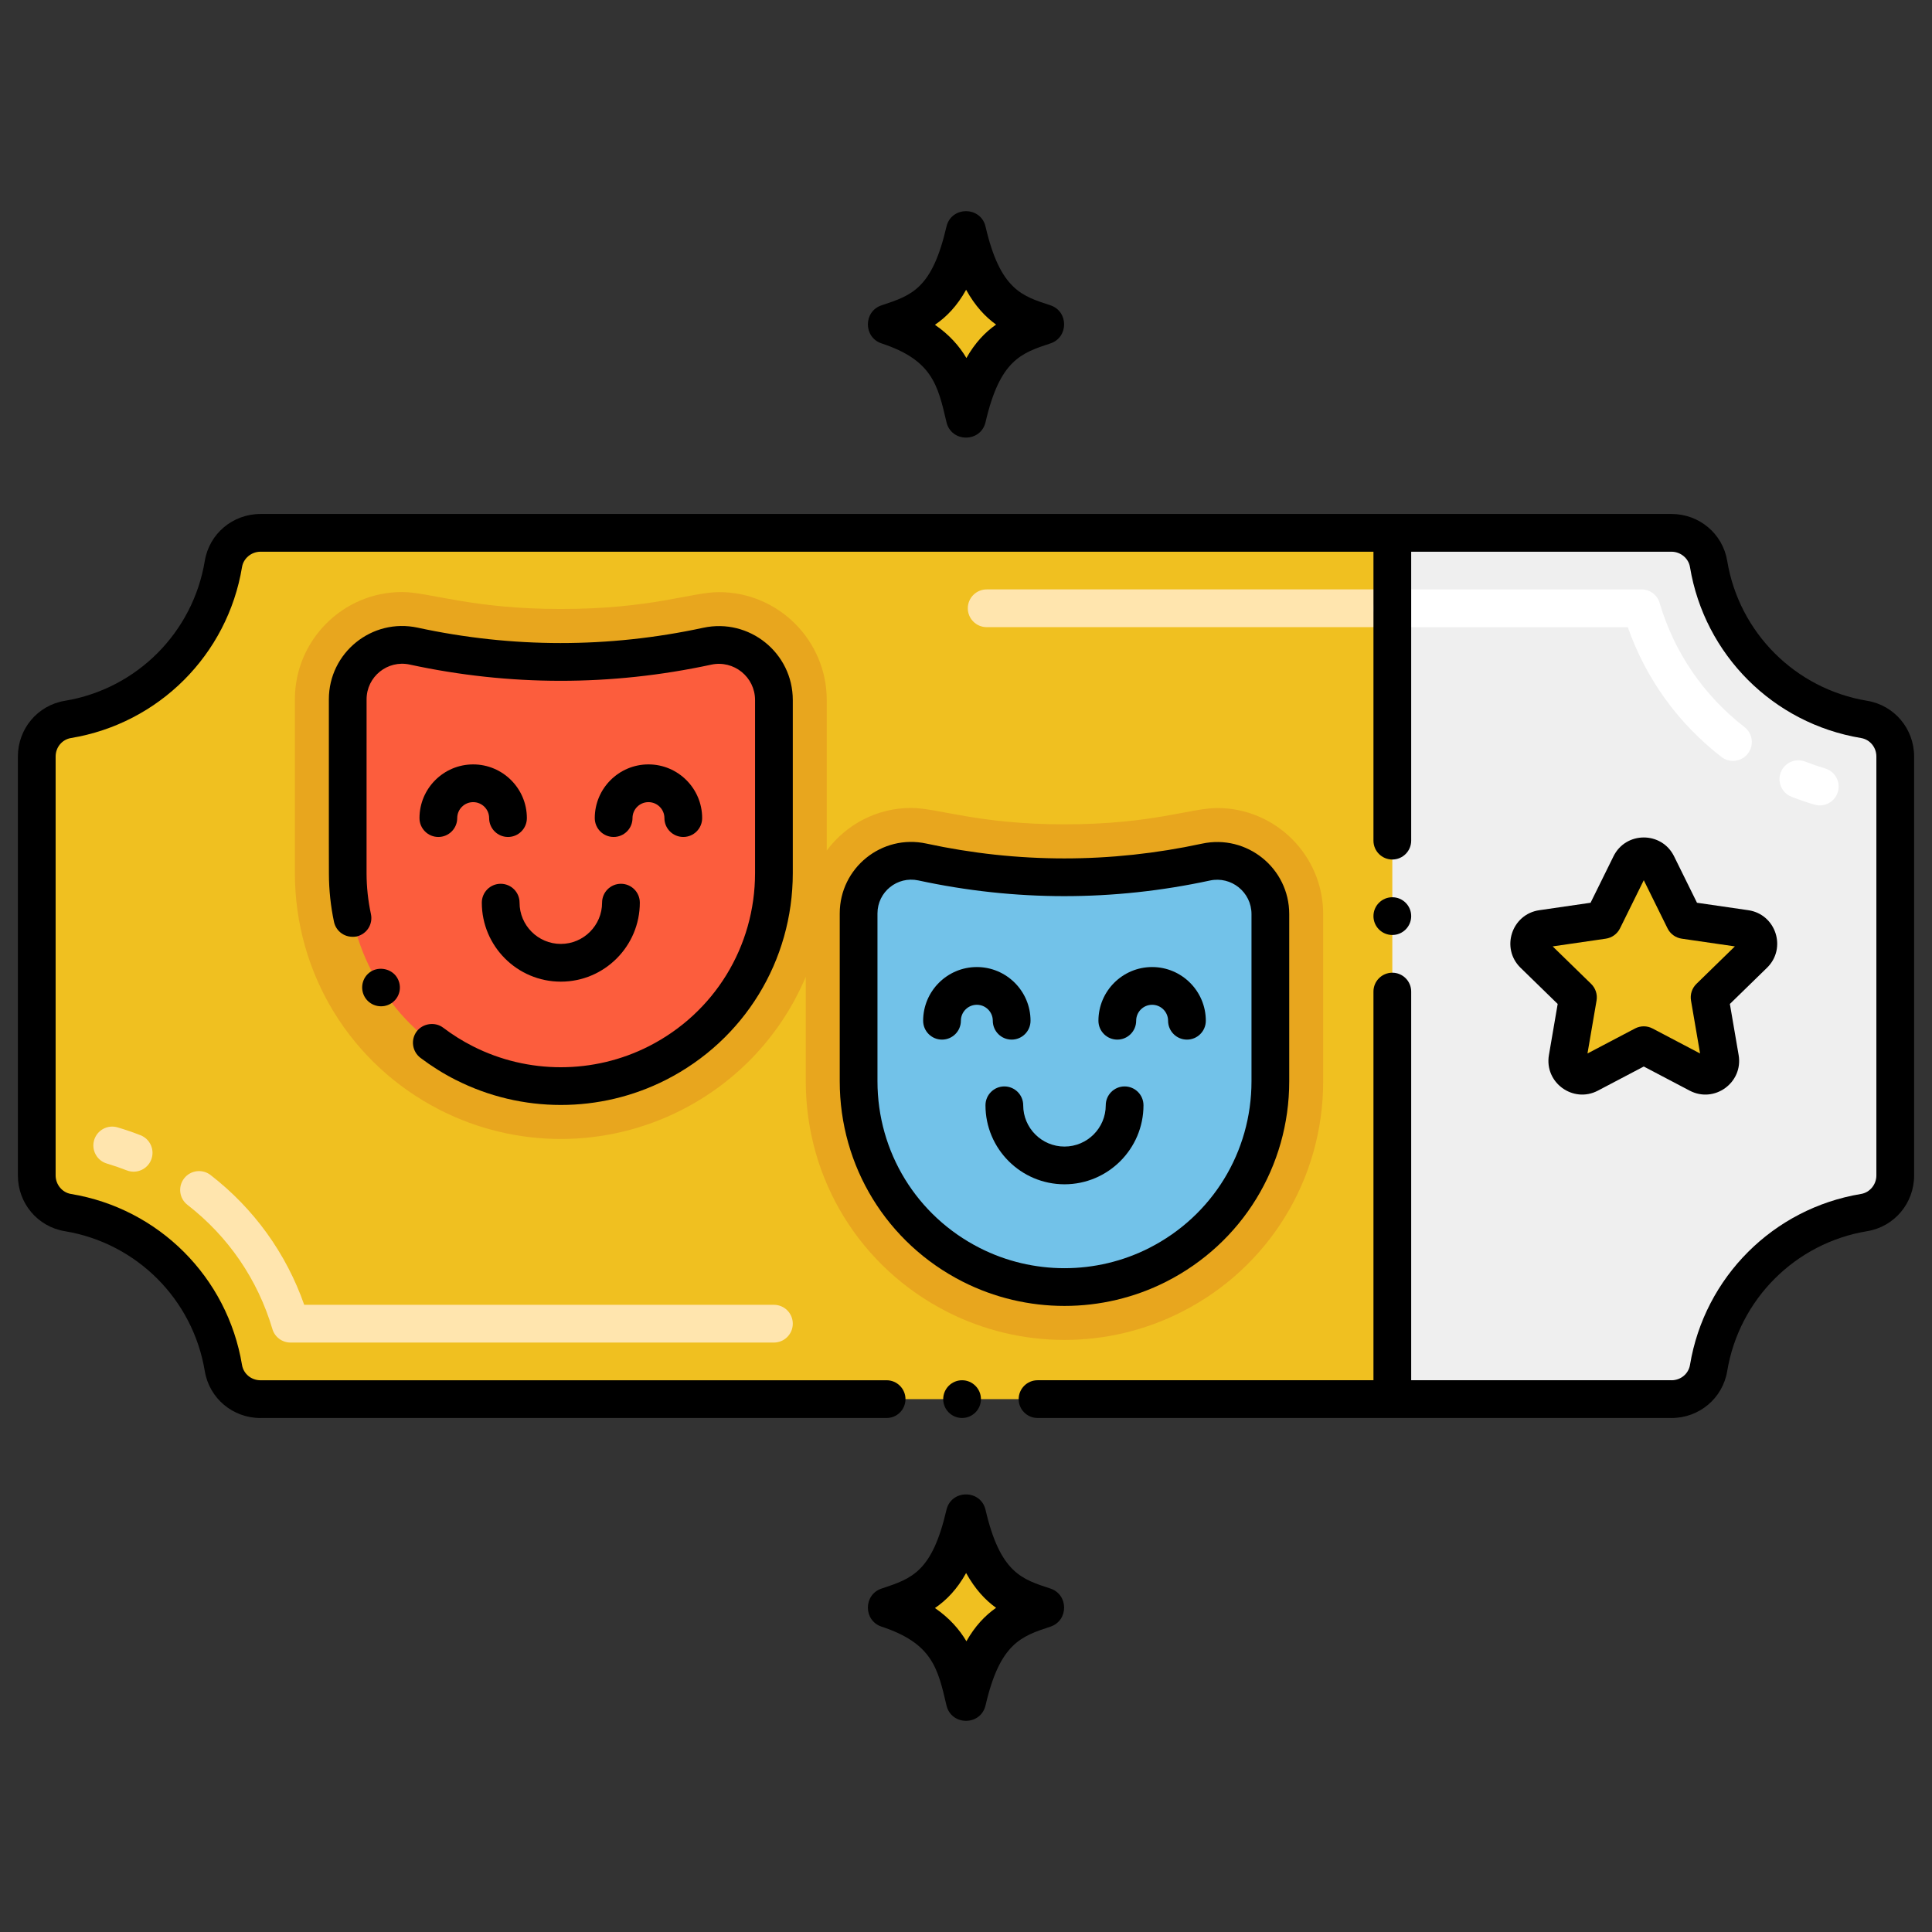 <?xml version="1.0" encoding="utf-8"?>
<!-- Generator: Adobe Illustrator 24.0.0, SVG Export Plug-In . SVG Version: 6.00 Build 0)  -->
<svg version="1.1" xmlns="http://www.w3.org/2000/svg" xmlns:xlink="http://www.w3.org/1999/xlink" x="0px" y="0px"
	 viewBox="0 0 256 256" enable-background="new 0 0 256 256" xml:space="preserve">
<rect x="0" y="0" width="256" height="256" fill="#333333" stroke="none"/>
<g id="Caption">
</g>
<g id="Icons">
	<g>
		<path fill="#F0C020" d="M251.13,100.244v55.511c0,2.422-1.732,4.522-4.122,4.917c-10.573,1.745-18.866,10.091-20.61,20.599
			c-0.397,2.39-2.494,4.124-4.917,4.124H34.518c-2.423,0-4.52-1.734-4.917-4.124c-1.744-10.512-10.04-18.855-20.61-20.6
			c-2.39-0.394-4.122-2.495-4.122-4.917v-55.511c0-2.423,1.734-4.521,4.124-4.917c10.527-1.743,18.863-10.048,20.609-20.6
			c0.395-2.389,2.494-4.122,4.916-4.122h186.961c2.422,0,4.521,1.732,4.916,4.122c1.746,10.555,10.084,18.857,20.609,20.6
			C249.396,95.723,251.13,97.821,251.13,100.244z"/>
		<path fill="#E8A61E" d="M161.296,107.069c-3.5,0-8.628,2.16-20.261,2.16c-11.441,0-16.776-2.172-20.308-2.172
			c-4.576,0-8.632,2.226-11.179,5.643V92.758c0-7.884-6.406-14.299-14.281-14.299c-3.627,0-8.898,2.235-20.972,2.235
			c-11.819,0-17.463-2.248-21.021-2.248c-7.831,0-14.201,6.379-14.201,14.219v23.022c0,13.332,7.383,25.368,19.267,31.41
			c10.035,5.102,21.92,5.094,31.939,0c7.582-3.854,13.32-10.154,16.489-17.669v13.844c0,12.97,7.182,24.679,18.744,30.557
			c9.741,4.953,21.305,4.966,31.071,0c11.562-5.877,18.744-17.586,18.744-30.557v-22.152
			C175.329,113.373,169.034,107.069,161.296,107.069z"/>
		<path fill="#72C2E9" d="M113.77,121.032v22.242c0,10.267,5.764,19.664,14.916,24.317l0,0c7.769,3.95,16.958,3.95,24.727,0l0,0
			c9.152-4.653,14.916-14.05,14.916-24.317v-22.152c0-4.491-4.144-7.837-8.534-6.89h0c-12.385,2.669-25.197,2.665-37.58-0.013l0,0
			C117.872,113.278,113.77,116.588,113.77,121.032z"/>
		<path fill="#FC5D3D" d="M46.074,92.666v23.022c0,10.627,5.967,20.354,15.439,25.17l0,0c8.042,4.089,17.553,4.089,25.595,0l0,0
			c9.473-4.816,15.44-14.543,15.44-25.17v-22.93c0-4.648-4.289-8.112-8.833-7.132l0,0c-12.82,2.763-26.081,2.758-38.899-0.013l0,0
			C50.32,84.64,46.074,88.066,46.074,92.666z"/>
		<path fill="#EFEFEF" d="M251.13,100.24v55.51c0,2.43-1.73,4.53-4.12,4.92c-10.57,1.75-18.87,10.09-20.61,20.6
			c-0.4,2.39-2.5,4.12-4.92,4.12h-36.99V70.61h36.99c2.42,0,4.52,1.73,4.92,4.12c1.74,10.55,10.08,18.85,20.61,20.6
			C249.4,95.72,251.13,97.82,251.13,100.24z"/>
		<path fill="#F0C020" d="M219.58,114.568l3.621,7.336l8.096,1.176c1.619,0.235,2.265,2.225,1.094,3.366l-5.858,5.71l1.383,8.063
			c0.277,1.612-1.416,2.842-2.864,2.081l-7.241-3.807l-7.241,3.807c-1.448,0.761-3.14-0.468-2.864-2.081l1.383-8.063l-5.858-5.71
			c-1.171-1.142-0.525-3.131,1.094-3.366l8.096-1.176l3.621-7.336C216.764,113.101,218.856,113.101,219.58,114.568z"/>
		<path d="M139.182,40.453c-3.729-1.228-6.641-2.022-8.591-10.421c-0.635-2.737-4.548-2.73-5.181,0
			c-1.907,8.213-4.566,9.092-8.591,10.422c-2.424,0.801-2.43,4.248,0,5.051c6.686,2.209,7.444,5.476,8.591,10.421
			c0.637,2.743,4.545,2.742,5.182,0c1.905-8.212,4.709-9.139,8.591-10.421C141.606,44.703,141.611,41.256,139.182,40.453z"/>
		<path fill="#F0C020" d="M131.985,43.008c-1.47,1.03-2.79,2.42-3.93,4.43c-0.94-1.58-2.25-3.08-4.17-4.4
			c1.55-1.06,2.94-2.5,4.13-4.64C129.215,40.558,130.575,41.998,131.985,43.008z"/>
		<path d="M139.182,210.489c-3.729-1.228-6.641-2.022-8.591-10.421c-0.635-2.737-4.548-2.73-5.181,0
			c-1.907,8.213-4.566,9.092-8.591,10.422c-2.424,0.801-2.43,4.248,0,5.051c6.686,2.209,7.444,5.476,8.591,10.421
			c0.637,2.743,4.545,2.742,5.182,0c1.905-8.212,4.709-9.139,8.591-10.421C141.606,214.739,141.611,211.292,139.182,210.489z"/>
		<path fill="#F0C020" d="M131.985,213.044c-1.47,1.03-2.79,2.42-3.93,4.43c-0.94-1.58-2.25-3.08-4.17-4.4
			c1.55-1.06,2.94-2.5,4.13-4.64C129.215,210.594,130.575,212.034,131.985,213.044z"/>
		<path fill="#FFE5AE" d="M184.49,83.1h-53.75c-1.381,0-2.5-1.119-2.5-2.5s1.119-2.5,2.5-2.5h53.75c1.381,0,2.5,1.119,2.5,2.5
			S185.871,83.1,184.49,83.1z"/>
		<path fill="#FFE5AE" d="M102.548,177.895H38.491c-1.107,0-2.083-0.728-2.397-1.79c-1.945-6.563-5.836-12.252-11.254-16.454
			c-1.091-0.846-1.29-2.417-0.443-3.508c0.846-1.09,2.416-1.29,3.508-0.443c5.752,4.46,10.013,10.376,12.405,17.194h62.238
			c1.381,0,2.5,1.119,2.5,2.5S103.929,177.895,102.548,177.895z M16.795,155.081c-0.859-0.337-1.745-0.641-2.634-0.904
			c-1.324-0.392-2.08-1.782-1.688-3.106c0.392-1.324,1.781-2.078,3.106-1.688c1.026,0.303,2.049,0.654,3.041,1.043
			c1.286,0.504,1.919,1.955,1.415,3.24C19.532,154.949,18.084,155.585,16.795,155.081z"/>
		<path fill="#FFFFFF" d="M240.418,106.617c-1.021-0.303-2.043-0.654-3.037-1.043c-1.286-0.504-1.92-1.954-1.417-3.24
			c0.504-1.285,1.953-1.921,3.239-1.417c0.864,0.338,1.752,0.644,2.639,0.907c1.323,0.393,2.078,1.784,1.685,3.108
			C243.133,106.258,241.739,107.009,240.418,106.617z M228.097,100.297c-5.755-4.461-10.017-10.378-12.406-17.197h-31.2
			c-1.381,0-2.5-1.119-2.5-2.5s1.119-2.5,2.5-2.5h33.02c1.107,0,2.083,0.729,2.397,1.791c1.941,6.563,5.833,12.253,11.252,16.455
			c1.092,0.846,1.29,2.417,0.444,3.508C230.756,100.947,229.184,101.141,228.097,100.297z"/>
		<path d="M27.137,74.319c-1.574,9.514-9.029,16.965-18.551,18.542c-3.602,0.597-6.215,3.702-6.215,7.383v55.511
			c0,3.684,2.614,6.789,6.215,7.383c9.517,1.571,16.971,9.022,18.55,18.542c0.597,3.601,3.702,6.215,7.383,6.215
			c0.018,0,0.035-0.005,0.053-0.005h82.909c1.38,0,2.5-1.12,2.5-2.5c0-1.37-1.12-2.5-2.5-2.5H34.52c-0.01,0-0.019,0.003-0.029,0.003
			c-1.212-0.013-2.229-0.862-2.423-2.031c-1.93-11.632-11.039-20.737-22.668-22.657c-1.157-0.191-2.029-1.244-2.029-2.45v-55.511
			c0-1.225,0.855-2.255,2.032-2.45c11.635-1.926,20.744-11.032,22.667-22.659c0.191-1.157,1.245-2.03,2.45-2.03H181.99v38.285
			c0,1.38,1.119,2.5,2.5,2.5c1.38,0,2.5-1.12,2.5-2.5V73.105h34.49c1.205,0,2.259,0.873,2.45,2.029
			c1.923,11.626,11.031,20.732,22.667,22.659c1.178,0.195,2.032,1.226,2.032,2.45v55.511c0,1.206-0.872,2.259-2.029,2.45
			c-11.629,1.919-20.739,11.024-22.668,22.657c-0.195,1.169-1.212,2.018-2.423,2.031c-0.01,0-0.02-0.003-0.03-0.003H186.99v-51.5
			c0-1.38-1.12-2.5-2.5-2.5c-1.381,0-2.5,1.12-2.5,2.5v51.5h-44.511c-1.38,0-2.5,1.13-2.5,2.5c0,1.38,1.12,2.5,2.5,2.5h83.95
			c0.018,0,0.035,0.005,0.053,0.005c3.681,0,6.785-2.614,7.382-6.215c1.58-9.521,9.034-16.972,18.551-18.542
			c3.602-0.595,6.215-3.7,6.215-7.383v-55.511c0-3.681-2.614-6.786-6.216-7.383c-9.522-1.577-16.978-9.029-18.55-18.542
			c-0.597-3.6-3.701-6.213-7.384-6.213H34.519C30.836,68.105,27.732,70.718,27.137,74.319z"/>
		<path d="M127.48,187.89c1.38,0,2.5-1.12,2.5-2.5c0-1.37-1.12-2.5-2.5-2.5c-1.38,0-2.5,1.13-2.5,2.5
			C124.98,186.77,126.1,187.89,127.48,187.89z"/>
		<path d="M154.546,169.819c10.044-5.106,16.283-15.278,16.283-26.545v-22.152c0-6.101-5.63-10.614-11.56-9.334
			c-12.12,2.612-24.408,2.608-36.526-0.012c-5.89-1.279-11.474,3.214-11.474,9.258v22.241c0,11.267,6.239,21.439,16.283,26.546
			C136.002,174.115,146.094,174.116,154.546,169.819z M116.27,143.273v-22.241c0-2.846,2.625-4.973,5.417-4.371
			c12.817,2.771,25.818,2.777,38.635,0.013c2.831-0.611,5.507,1.547,5.507,4.447v22.152c0,9.376-5.191,17.84-13.549,22.089
			c-7.033,3.575-15.43,3.574-22.461,0C121.462,161.113,116.27,152.649,116.27,143.273z"/>
		<path d="M49.14,128.74c-1.16,0.73-1.5,2.28-0.76,3.45c0.768,1.201,2.353,1.473,3.45,0.76c1.141-0.712,1.524-2.241,0.76-3.45
			C51.88,128.38,50.28,128.02,49.14,128.74z"/>
		<path d="M55.23,136.65c-0.84,1.1-0.62,2.67,0.47,3.51c1.47,1.11,3.04,2.1,4.68,2.93c0.009,0.005,0.019,0.006,0.028,0.01
			c8.711,4.418,19.111,4.422,27.834-0.013c10.367-5.27,16.807-15.769,16.807-27.399v-22.93c0-6.248-5.765-10.888-11.86-9.576
			c-12.556,2.706-25.289,2.701-37.844-0.013c-6.065-1.311-11.77,3.314-11.77,9.497c0,20.405-0.004,22.688,0.007,23.094
			c0.005,2.156,0.233,4.312,0.678,6.41c0.263,1.201,1.419,2.179,2.98,1.92c1.398-0.323,2.193-1.657,1.91-2.97
			c-0.378-1.769-0.577-3.578-0.579-5.396c0.005-0.349,0.003-5.512,0.003-23.057c0-3.009,2.777-5.244,5.713-4.61
			c13.254,2.867,26.697,2.871,39.954,0.014c2.995-0.643,5.807,1.639,5.807,4.688v22.93c0,9.738-5.393,18.529-14.073,22.942
			c-7.3,3.71-16.014,3.712-23.313,0.007c-0.004-0.002-0.008-0.006-0.012-0.008c-1.37-0.69-2.69-1.52-3.92-2.45
			C57.66,135.36,56.04,135.59,55.23,136.65z"/>
		<circle cx="184.49" cy="121.39" r="2.5"/>
		<path d="M231.655,120.606l-6.795-0.987l-3.039-6.157c-1.639-3.324-6.384-3.324-8.023,0l-3.039,6.158l-6.795,0.987
			c-3.668,0.534-5.135,5.045-2.479,7.63l4.917,4.793l-1.16,6.768c-0.628,3.659,3.218,6.439,6.49,4.716l6.078-3.195l6.078,3.195
			c3.281,1.726,7.118-1.064,6.491-4.716l-1.161-6.768l4.916-4.792C236.789,125.653,235.325,121.14,231.655,120.606z
			 M224.786,130.367c-0.589,0.574-0.858,1.402-0.719,2.213l1.203,7.012l-6.298-3.311c-0.729-0.383-1.598-0.383-2.326,0l-6.297,3.311
			l1.202-7.012c0.14-0.811-0.13-1.638-0.719-2.212l-5.095-4.966l7.04-1.023c0.814-0.118,1.519-0.63,1.883-1.368l3.148-6.379
			l3.148,6.379c0.364,0.738,1.068,1.25,1.883,1.368l7.04,1.023L224.786,130.367z"/>
		<path d="M62.698,101.288c-3.923,0-7.114,3.192-7.114,7.115c0,1.381,1.119,2.5,2.5,2.5s2.5-1.119,2.5-2.5
			c0-1.166,0.948-2.115,2.114-2.115s2.115,0.949,2.115,2.115c0,1.381,1.119,2.5,2.5,2.5c1.381,0,2.5-1.119,2.5-2.5
			C69.812,104.479,66.621,101.288,62.698,101.288z"/>
		<path d="M83.81,108.402c0-1.166,0.948-2.115,2.114-2.115s2.115,0.949,2.115,2.115c0,1.381,1.119,2.5,2.5,2.5s2.5-1.119,2.5-2.5
			c0-3.923-3.192-7.115-7.115-7.115s-7.114,3.192-7.114,7.115c0,1.381,1.119,2.5,2.5,2.5S83.81,109.783,83.81,108.402z"/>
		<path d="M74.311,125.074c-3.015,0-5.468-2.453-5.468-5.468c0-1.381-1.119-2.5-2.5-2.5s-2.5,1.119-2.5,2.5
			c0,5.772,4.696,10.468,10.468,10.468s10.468-4.696,10.468-10.468c0-1.381-1.119-2.5-2.5-2.5s-2.5,1.119-2.5,2.5
			C79.779,122.621,77.326,125.074,74.311,125.074z"/>
		<path d="M131.551,135.254c0,1.381,1.119,2.5,2.5,2.5s2.5-1.119,2.5-2.5c0-3.923-3.191-7.115-7.114-7.115s-7.115,3.192-7.115,7.115
			c0,1.381,1.119,2.5,2.5,2.5s2.5-1.119,2.5-2.5c0-1.166,0.949-2.115,2.115-2.115S131.551,134.088,131.551,135.254z"/>
		<path d="M148.048,137.754c1.381,0,2.5-1.119,2.5-2.5c0-1.166,0.949-2.115,2.115-2.115s2.114,0.949,2.114,2.115
			c0,1.381,1.119,2.5,2.5,2.5s2.5-1.119,2.5-2.5c0-3.923-3.191-7.115-7.114-7.115c-3.924,0-7.115,3.192-7.115,7.115
			C145.548,136.635,146.667,137.754,148.048,137.754z"/>
		<path d="M133.081,143.957c-1.381,0-2.5,1.119-2.5,2.5c0,5.772,4.696,10.468,10.469,10.468c5.771,0,10.468-4.696,10.468-10.468
			c0-1.381-1.119-2.5-2.5-2.5s-2.5,1.119-2.5,2.5c0,3.015-2.453,5.468-5.468,5.468c-3.016,0-5.469-2.453-5.469-5.468
			C135.581,145.076,134.462,143.957,133.081,143.957z"/>
	</g>
</g>
</svg>
